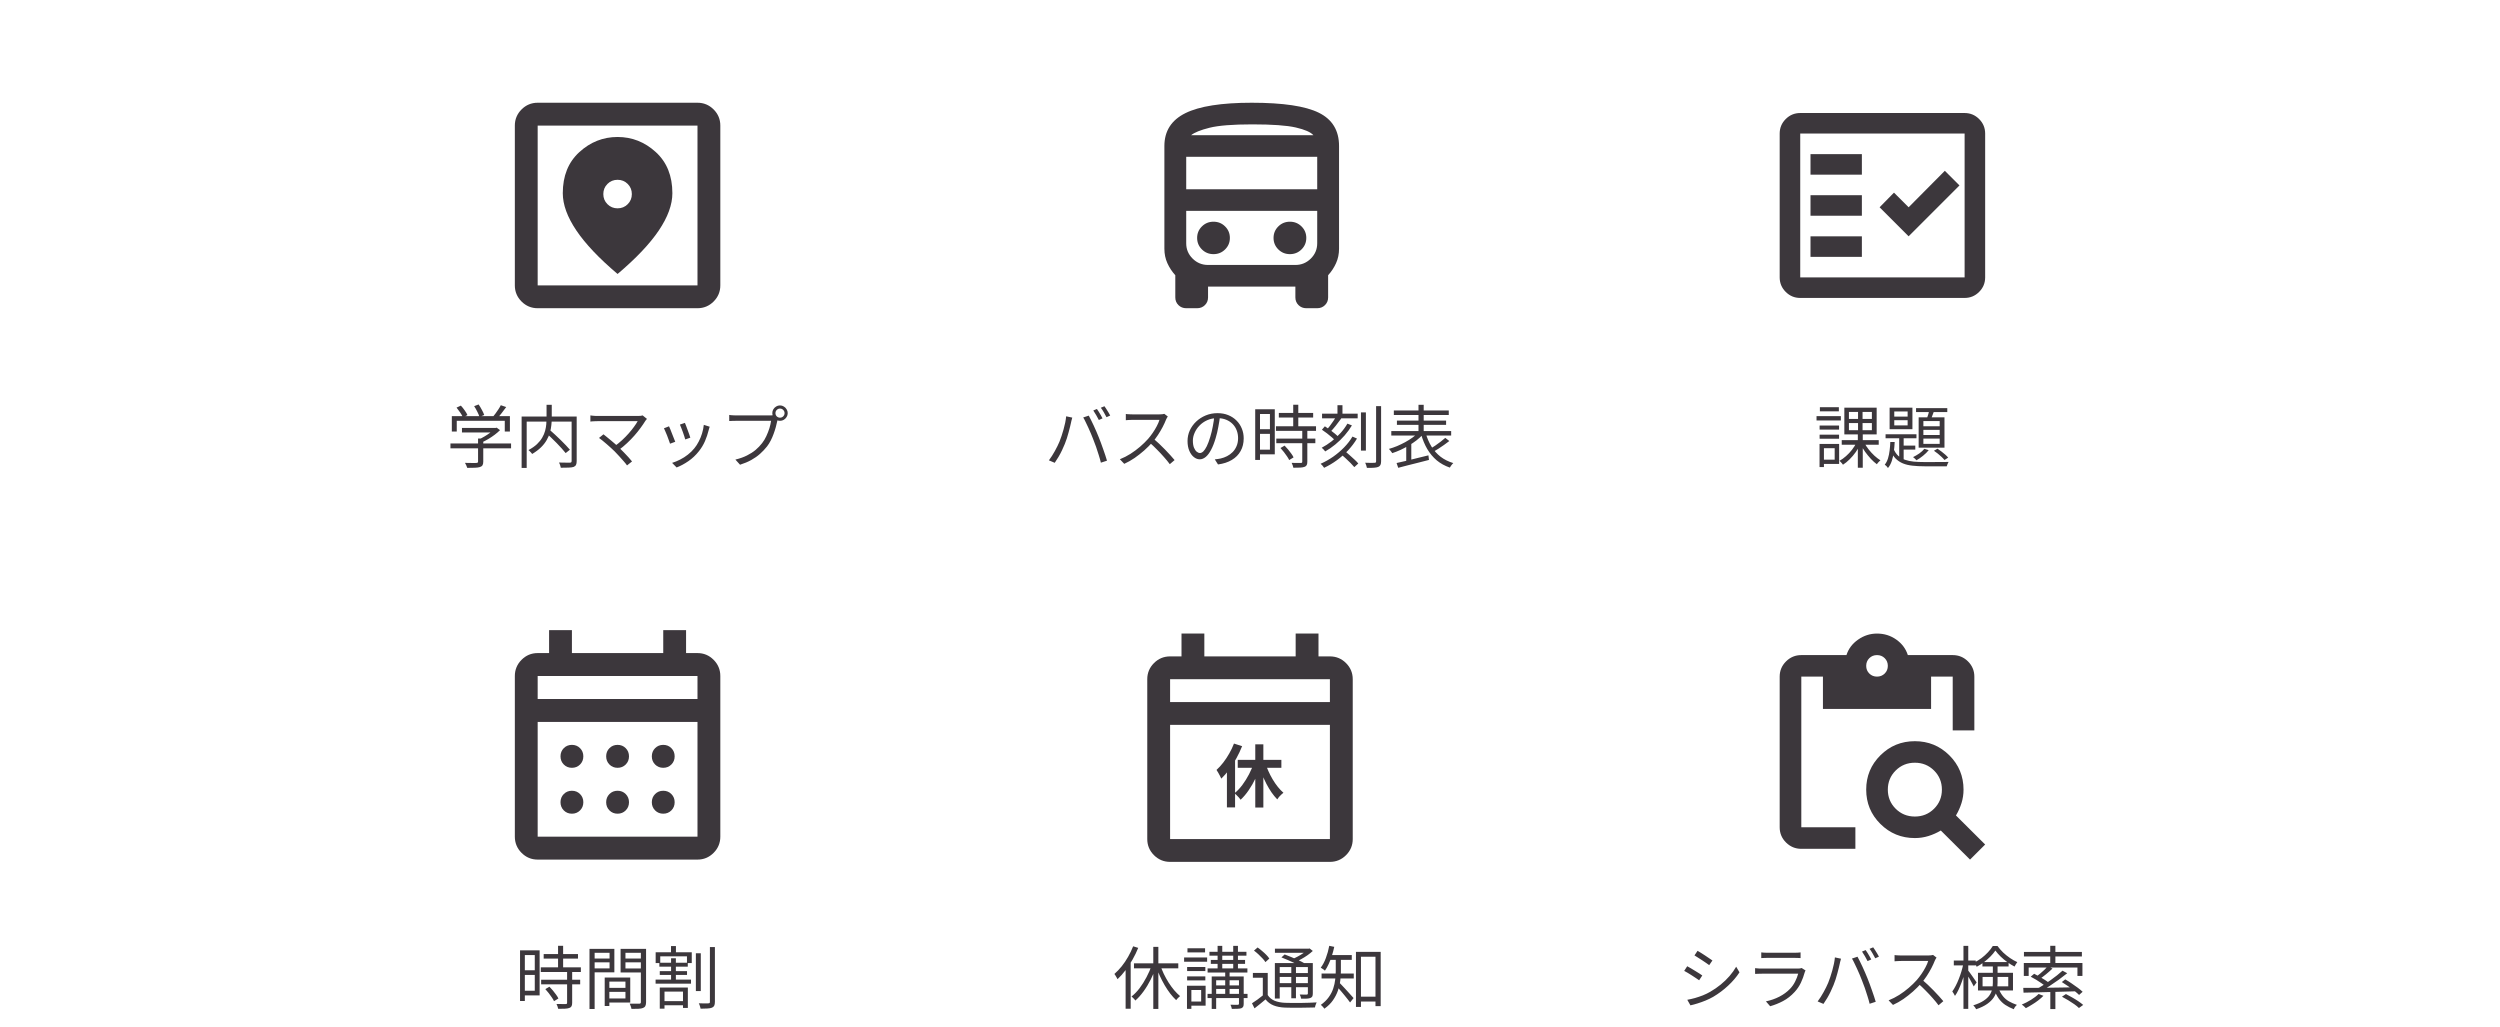<svg width="730" height="300" viewBox="0 0 730 300" fill="none" xmlns="http://www.w3.org/2000/svg">
<path d="M157 90C155.167 90 153.597 89.347 152.292 88.042C150.986 86.736 150.333 85.167 150.333 83.333V36.667C150.333 34.833 150.986 33.264 152.292 31.958C153.597 30.653 155.167 30 157 30H203.667C205.5 30 207.069 30.653 208.375 31.958C209.68 33.264 210.333 34.833 210.333 36.667V83.333C210.333 85.167 209.68 86.736 208.375 88.042C207.069 89.347 205.5 90 203.667 90H157ZM157 83.333H203.667V36.667H157V83.333ZM180.333 80C185.722 75.444 189.736 71.208 192.375 67.292C195.014 63.375 196.333 59.75 196.333 56.417C196.333 51.361 194.722 47.361 191.5 44.417C188.278 41.472 184.555 40 180.333 40C176.111 40 172.389 41.472 169.167 44.417C165.944 47.361 164.333 51.361 164.333 56.417C164.333 59.75 165.653 63.375 168.292 67.292C170.93 71.208 174.944 75.444 180.333 80ZM180.333 60.833C179.167 60.833 178.18 60.431 177.375 59.625C176.569 58.819 176.167 57.833 176.167 56.667C176.167 55.5 176.569 54.514 177.375 53.708C178.18 52.903 179.167 52.5 180.333 52.5C181.5 52.5 182.486 52.903 183.292 53.708C184.097 54.514 184.5 55.5 184.5 56.667C184.5 57.833 184.097 58.819 183.292 59.625C182.486 60.431 181.5 60.833 180.333 60.833Z" fill="#3C373C"/>
<path d="M134.893 124.96H144.813V126.28H134.893V124.96ZM131.533 129.5H149.233V130.92H131.533V129.5ZM139.593 128.06H141.113V134.8C141.113 135.253 141.04 135.6 140.893 135.84C140.76 136.08 140.507 136.26 140.133 136.38C139.773 136.487 139.293 136.553 138.693 136.58C138.107 136.607 137.353 136.62 136.433 136.62C136.38 136.407 136.287 136.16 136.153 135.88C136.033 135.6 135.907 135.36 135.773 135.16C136.293 135.173 136.78 135.18 137.233 135.18C137.687 135.193 138.073 135.2 138.393 135.2C138.727 135.2 138.96 135.193 139.093 135.18C139.293 135.167 139.427 135.127 139.493 135.06C139.56 135.007 139.593 134.913 139.593 134.78V128.06ZM144.353 124.96H144.713L145.033 124.88L146.013 125.6C145.56 126.053 145.033 126.507 144.433 126.96C143.847 127.4 143.227 127.813 142.573 128.2C141.92 128.587 141.28 128.92 140.653 129.2C140.547 129.053 140.407 128.9 140.233 128.74C140.073 128.567 139.933 128.427 139.813 128.32C140.373 128.067 140.94 127.767 141.513 127.42C142.1 127.073 142.64 126.713 143.133 126.34C143.627 125.953 144.033 125.587 144.353 125.24V124.96ZM131.933 121.52H148.893V126H147.393V122.88H133.373V126H131.933V121.52ZM146.233 118.32L147.813 118.86C147.387 119.473 146.92 120.093 146.413 120.72C145.92 121.347 145.467 121.88 145.053 122.32L143.853 121.8C144.12 121.493 144.4 121.14 144.693 120.74C145 120.327 145.287 119.913 145.553 119.5C145.833 119.073 146.06 118.68 146.233 118.32ZM133.313 119.02L134.573 118.44C134.96 118.853 135.333 119.32 135.693 119.84C136.067 120.347 136.333 120.8 136.493 121.2L135.173 121.86C135.013 121.473 134.753 121.013 134.393 120.48C134.033 119.947 133.673 119.46 133.313 119.02ZM138.453 118.6L139.753 118.1C140.087 118.58 140.407 119.113 140.713 119.7C141.033 120.273 141.26 120.767 141.393 121.18L139.993 121.74C139.887 121.313 139.68 120.807 139.373 120.22C139.08 119.62 138.773 119.08 138.453 118.6ZM159.373 126.32L160.493 125.5C161 125.94 161.533 126.42 162.093 126.94C162.653 127.447 163.2 127.967 163.733 128.5C164.267 129.02 164.767 129.527 165.233 130.02C165.7 130.5 166.093 130.933 166.413 131.32L165.173 132.3C164.867 131.9 164.487 131.453 164.033 130.96C163.593 130.467 163.107 129.947 162.573 129.4C162.053 128.853 161.513 128.32 160.953 127.8C160.407 127.267 159.88 126.773 159.373 126.32ZM159.593 118.2H161.113V122.12C161.113 122.76 161.073 123.433 160.993 124.14C160.927 124.847 160.787 125.567 160.573 126.3C160.373 127.033 160.06 127.767 159.633 128.5C159.22 129.233 158.667 129.94 157.973 130.62C157.28 131.3 156.42 131.947 155.393 132.56C155.327 132.44 155.227 132.313 155.093 132.18C154.973 132.047 154.84 131.907 154.693 131.76C154.56 131.613 154.433 131.5 154.313 131.42C155.313 130.887 156.14 130.313 156.793 129.7C157.447 129.073 157.96 128.433 158.333 127.78C158.72 127.113 159 126.453 159.173 125.8C159.347 125.147 159.46 124.507 159.513 123.88C159.567 123.253 159.593 122.66 159.593 122.1V118.2ZM152.313 121.62H167.593V123.1H153.793V136.64H152.313V121.62ZM166.913 121.62H168.393V134.62C168.393 135.113 168.327 135.487 168.193 135.74C168.06 136.007 167.827 136.207 167.493 136.34C167.133 136.46 166.64 136.527 166.013 136.54C165.4 136.567 164.647 136.58 163.753 136.58C163.727 136.433 163.687 136.267 163.633 136.08C163.58 135.907 163.52 135.727 163.453 135.54C163.387 135.353 163.313 135.193 163.233 135.06C163.713 135.073 164.167 135.08 164.593 135.08C165.033 135.093 165.413 135.1 165.733 135.1C166.067 135.1 166.293 135.1 166.413 135.1C166.613 135.087 166.747 135.047 166.813 134.98C166.88 134.9 166.913 134.773 166.913 134.6V121.62ZM188.913 122.32C188.82 122.427 188.727 122.533 188.633 122.64C188.54 122.733 188.467 122.833 188.413 122.94C188.04 123.553 187.587 124.22 187.053 124.94C186.533 125.66 185.94 126.4 185.273 127.16C184.607 127.92 183.88 128.667 183.093 129.4C182.32 130.133 181.487 130.82 180.593 131.46L179.353 130.36C180.167 129.8 180.927 129.193 181.633 128.54C182.34 127.887 182.987 127.227 183.573 126.56C184.173 125.88 184.693 125.233 185.133 124.62C185.587 124.007 185.94 123.46 186.193 122.98C185.94 122.98 185.56 122.98 185.053 122.98C184.547 122.98 183.96 122.98 183.293 122.98C182.627 122.98 181.92 122.98 181.173 122.98C180.44 122.98 179.707 122.98 178.973 122.98C178.253 122.98 177.58 122.98 176.953 122.98C176.327 122.98 175.787 122.98 175.333 122.98C174.893 122.98 174.593 122.98 174.433 122.98C174.18 122.98 173.92 122.987 173.653 123C173.387 123.013 173.14 123.027 172.913 123.04C172.7 123.053 172.527 123.073 172.393 123.1V121.3C172.58 121.327 172.787 121.353 173.013 121.38C173.24 121.407 173.473 121.427 173.713 121.44C173.967 121.453 174.207 121.46 174.433 121.46C174.58 121.46 174.867 121.46 175.293 121.46C175.733 121.46 176.267 121.46 176.893 121.46C177.52 121.46 178.193 121.46 178.913 121.46C179.647 121.46 180.387 121.46 181.133 121.46C181.893 121.46 182.613 121.46 183.293 121.46C183.987 121.46 184.6 121.46 185.133 121.46C185.667 121.46 186.073 121.46 186.353 121.46C186.927 121.46 187.36 121.407 187.653 121.3L188.913 122.32ZM179.493 131.82C179.187 131.513 178.827 131.173 178.413 130.8C178.013 130.427 177.593 130.053 177.153 129.68C176.713 129.293 176.3 128.947 175.913 128.64C175.527 128.32 175.193 128.067 174.913 127.88L176.213 126.82C176.44 126.993 176.74 127.233 177.113 127.54C177.487 127.833 177.893 128.167 178.333 128.54C178.787 128.913 179.233 129.293 179.673 129.68C180.113 130.067 180.513 130.44 180.873 130.8C181.3 131.2 181.74 131.64 182.193 132.12C182.66 132.6 183.1 133.067 183.513 133.52C183.927 133.973 184.273 134.38 184.553 134.74L183.093 135.9C182.853 135.553 182.527 135.147 182.113 134.68C181.713 134.2 181.28 133.713 180.813 133.22C180.347 132.713 179.907 132.247 179.493 131.82ZM199.993 123.48C200.087 123.68 200.207 123.98 200.353 124.38C200.5 124.767 200.653 125.18 200.813 125.62C200.987 126.06 201.14 126.48 201.273 126.88C201.407 127.267 201.507 127.573 201.573 127.8L200.093 128.32C200.04 128.093 199.947 127.787 199.813 127.4C199.693 127.013 199.553 126.6 199.393 126.16C199.233 125.707 199.073 125.287 198.913 124.9C198.753 124.513 198.627 124.207 198.533 123.98L199.993 123.48ZM207.233 124.6C207.167 124.8 207.107 124.987 207.053 125.16C207.013 125.32 206.973 125.467 206.933 125.6C206.667 126.693 206.307 127.767 205.853 128.82C205.4 129.86 204.813 130.833 204.093 131.74C203.173 132.913 202.133 133.893 200.973 134.68C199.827 135.467 198.693 136.073 197.573 136.5L196.253 135.16C197.027 134.92 197.807 134.6 198.593 134.2C199.393 133.8 200.147 133.32 200.853 132.76C201.573 132.2 202.207 131.58 202.753 130.9C203.233 130.313 203.66 129.653 204.033 128.92C204.42 128.187 204.74 127.407 204.993 126.58C205.247 125.753 205.42 124.913 205.513 124.06L207.233 124.6ZM195.353 124.48C195.46 124.707 195.593 125.013 195.753 125.4C195.913 125.787 196.08 126.213 196.253 126.68C196.44 127.133 196.613 127.573 196.773 128C196.947 128.413 197.08 128.747 197.173 129L195.653 129.56C195.573 129.307 195.453 128.967 195.293 128.54C195.147 128.1 194.98 127.647 194.793 127.18C194.607 126.713 194.427 126.287 194.253 125.9C194.093 125.513 193.967 125.233 193.873 125.06L195.353 124.48ZM226.433 120.64C226.433 121 226.56 121.313 226.813 121.58C227.08 121.833 227.393 121.96 227.753 121.96C228.127 121.96 228.44 121.833 228.693 121.58C228.96 121.313 229.093 121 229.093 120.64C229.093 120.267 228.96 119.953 228.693 119.7C228.44 119.433 228.127 119.3 227.753 119.3C227.393 119.3 227.08 119.433 226.813 119.7C226.56 119.953 226.433 120.267 226.433 120.64ZM225.513 120.64C225.513 120.227 225.613 119.853 225.813 119.52C226.027 119.173 226.3 118.9 226.633 118.7C226.967 118.487 227.34 118.38 227.753 118.38C228.167 118.38 228.54 118.487 228.873 118.7C229.22 118.9 229.493 119.173 229.693 119.52C229.907 119.853 230.013 120.227 230.013 120.64C230.013 121.053 229.907 121.427 229.693 121.76C229.493 122.093 229.22 122.367 228.873 122.58C228.54 122.78 228.167 122.88 227.753 122.88C227.34 122.88 226.967 122.78 226.633 122.58C226.3 122.367 226.027 122.093 225.813 121.76C225.613 121.427 225.513 121.053 225.513 120.64ZM227.253 121.98C227.187 122.113 227.127 122.267 227.073 122.44C227.033 122.6 226.993 122.78 226.953 122.98C226.847 123.5 226.707 124.08 226.533 124.72C226.36 125.36 226.147 126.02 225.893 126.7C225.653 127.367 225.373 128.013 225.053 128.64C224.733 129.267 224.373 129.84 223.973 130.36C223.36 131.133 222.68 131.853 221.933 132.52C221.187 133.187 220.333 133.787 219.373 134.32C218.413 134.853 217.32 135.313 216.093 135.7L214.733 134.2C216.04 133.88 217.167 133.48 218.113 133C219.073 132.52 219.913 131.98 220.633 131.38C221.353 130.767 221.987 130.107 222.533 129.4C223.013 128.787 223.427 128.1 223.773 127.34C224.133 126.567 224.433 125.793 224.673 125.02C224.913 124.233 225.073 123.52 225.153 122.88C224.967 122.88 224.613 122.88 224.093 122.88C223.573 122.88 222.96 122.88 222.253 122.88C221.547 122.88 220.807 122.88 220.033 122.88C219.273 122.88 218.54 122.88 217.833 122.88C217.127 122.88 216.513 122.88 215.993 122.88C215.473 122.88 215.12 122.88 214.933 122.88C214.533 122.88 214.167 122.887 213.833 122.9C213.5 122.913 213.2 122.927 212.933 122.94V121.16C213.12 121.187 213.327 121.213 213.553 121.24C213.78 121.253 214.013 121.267 214.253 121.28C214.493 121.293 214.72 121.3 214.933 121.3C215.093 121.3 215.38 121.3 215.793 121.3C216.207 121.3 216.693 121.3 217.253 121.3C217.827 121.3 218.433 121.3 219.073 121.3C219.727 121.3 220.367 121.3 220.993 121.3C221.633 121.3 222.227 121.3 222.773 121.3C223.333 121.3 223.807 121.3 224.193 121.3C224.58 121.3 224.84 121.3 224.973 121.3C225.12 121.3 225.287 121.293 225.473 121.28C225.66 121.267 225.847 121.24 226.033 121.2L227.253 121.98Z" fill="#3C373C"/>
<path d="M346.375 90C345.472 90 344.715 89.697 344.104 89.092C343.493 88.487 343.188 87.737 343.188 86.842V80.368C342.231 79.316 341.461 78.145 340.877 76.855C340.292 75.566 340 74.158 340 72.632V42.632C340 38.263 342.045 35.066 346.136 33.039C350.227 31.013 356.681 30 365.5 30C374.638 30 381.172 30.974 385.103 32.921C389.034 34.868 391 38.105 391 42.632V72.632C391 74.158 390.708 75.566 390.123 76.855C389.539 78.145 388.769 79.316 387.813 80.368V86.842C387.813 87.737 387.507 88.487 386.896 89.092C386.285 89.697 385.528 90 384.625 90H381.438C380.534 90 379.777 89.697 379.166 89.092C378.556 88.487 378.25 87.737 378.25 86.842V83.684H352.75V86.842C352.75 87.737 352.445 88.487 351.834 89.092C351.223 89.697 350.466 90 349.563 90H346.375ZM365.659 39.474H383.509H347.809H365.659ZM378.25 61.579H346.375H384.625H378.25ZM346.375 55.263H384.625V45.789H346.375V55.263ZM354.344 74.21C355.672 74.21 356.801 73.75 357.73 72.829C358.66 71.908 359.125 70.789 359.125 69.474C359.125 68.158 358.66 67.039 357.73 66.118C356.801 65.197 355.672 64.737 354.344 64.737C353.016 64.737 351.887 65.197 350.957 66.118C350.027 67.039 349.563 68.158 349.563 69.474C349.563 70.789 350.027 71.908 350.957 72.829C351.887 73.75 353.016 74.21 354.344 74.21ZM376.656 74.21C377.984 74.21 379.113 73.75 380.043 72.829C380.973 71.908 381.438 70.789 381.438 69.474C381.438 68.158 380.973 67.039 380.043 66.118C379.113 65.197 377.984 64.737 376.656 64.737C375.328 64.737 374.199 65.197 373.27 66.118C372.34 67.039 371.875 68.158 371.875 69.474C371.875 70.789 372.34 71.908 373.27 72.829C374.199 73.75 375.328 74.21 376.656 74.21ZM347.809 39.474H383.509C382.713 38.579 380.999 37.829 378.37 37.224C375.74 36.618 371.503 36.316 365.659 36.316C359.975 36.316 355.818 36.645 353.188 37.303C350.559 37.961 348.766 38.684 347.809 39.474ZM352.75 77.368H378.25C380.003 77.368 381.504 76.75 382.752 75.513C384.001 74.276 384.625 72.789 384.625 71.053V61.579H346.375V71.053C346.375 72.789 346.999 74.276 348.248 75.513C349.496 76.75 350.997 77.368 352.75 77.368Z" fill="#3C373C"/>
<path d="M320.3 119.42C320.473 119.647 320.66 119.927 320.86 120.26C321.06 120.58 321.253 120.907 321.44 121.24C321.64 121.573 321.807 121.88 321.94 122.16L320.86 122.64C320.66 122.227 320.407 121.76 320.1 121.24C319.793 120.707 319.507 120.247 319.24 119.86L320.3 119.42ZM322.5 118.62C322.687 118.86 322.88 119.147 323.08 119.48C323.293 119.813 323.5 120.147 323.7 120.48C323.9 120.8 324.06 121.087 324.18 121.34L323.1 121.82C322.887 121.38 322.627 120.907 322.32 120.4C322.027 119.88 321.733 119.433 321.44 119.06L322.5 118.62ZM309.36 128.98C309.573 128.46 309.78 127.893 309.98 127.28C310.193 126.667 310.387 126.033 310.56 125.38C310.747 124.713 310.907 124.06 311.04 123.42C311.173 122.767 311.267 122.147 311.32 121.56L313.1 121.94C313.073 122.087 313.033 122.247 312.98 122.42C312.927 122.58 312.88 122.747 312.84 122.92C312.8 123.093 312.767 123.253 312.74 123.4C312.673 123.707 312.58 124.107 312.46 124.6C312.34 125.093 312.2 125.633 312.04 126.22C311.88 126.807 311.707 127.4 311.52 128C311.333 128.587 311.133 129.133 310.92 129.64C310.68 130.253 310.4 130.887 310.08 131.54C309.773 132.18 309.44 132.807 309.08 133.42C308.72 134.033 308.353 134.607 307.98 135.14L306.28 134.42C306.907 133.58 307.487 132.673 308.02 131.7C308.567 130.713 309.013 129.807 309.36 128.98ZM319.2 128.22C319 127.7 318.78 127.153 318.54 126.58C318.3 126.007 318.047 125.433 317.78 124.86C317.513 124.273 317.253 123.727 317 123.22C316.76 122.7 316.527 122.26 316.3 121.9L317.92 121.36C318.12 121.707 318.34 122.133 318.58 122.64C318.833 123.147 319.093 123.687 319.36 124.26C319.627 124.833 319.887 125.413 320.14 126C320.393 126.587 320.627 127.147 320.84 127.68C321.04 128.173 321.253 128.727 321.48 129.34C321.707 129.94 321.927 130.553 322.14 131.18C322.367 131.793 322.573 132.393 322.76 132.98C322.947 133.553 323.107 134.067 323.24 134.52L321.46 135.1C321.3 134.42 321.093 133.687 320.84 132.9C320.6 132.1 320.34 131.3 320.06 130.5C319.78 129.687 319.493 128.927 319.2 128.22ZM341 121.62C340.933 121.7 340.847 121.833 340.74 122.02C340.647 122.193 340.567 122.353 340.5 122.5C340.247 123.153 339.913 123.88 339.5 124.68C339.087 125.467 338.627 126.247 338.12 127.02C337.613 127.793 337.08 128.493 336.52 129.12C335.787 129.947 334.98 130.753 334.1 131.54C333.22 132.313 332.293 133.04 331.32 133.72C330.347 134.387 329.333 134.96 328.28 135.44L327 134.1C328.08 133.673 329.113 133.147 330.1 132.52C331.1 131.88 332.033 131.187 332.9 130.44C333.78 129.68 334.56 128.92 335.24 128.16C335.693 127.64 336.14 127.06 336.58 126.42C337.033 125.767 337.433 125.107 337.78 124.44C338.14 123.76 338.4 123.147 338.56 122.6C338.453 122.6 338.2 122.6 337.8 122.6C337.4 122.6 336.927 122.6 336.38 122.6C335.833 122.6 335.26 122.6 334.66 122.6C334.06 122.6 333.487 122.6 332.94 122.6C332.393 122.6 331.92 122.6 331.52 122.6C331.133 122.6 330.88 122.6 330.76 122.6C330.533 122.6 330.273 122.607 329.98 122.62C329.7 122.633 329.44 122.647 329.2 122.66C328.973 122.673 328.82 122.687 328.74 122.7V120.88C328.833 120.893 329 120.913 329.24 120.94C329.493 120.953 329.76 120.967 330.04 120.98C330.32 120.993 330.56 121 330.76 121C330.907 121 331.173 121 331.56 121C331.947 121 332.407 121 332.94 121C333.487 121 334.053 121 334.64 121C335.227 121 335.787 121 336.32 121C336.867 121 337.333 121 337.72 121C338.107 121 338.36 121 338.48 121C338.813 121 339.107 120.987 339.36 120.96C339.627 120.933 339.833 120.893 339.98 120.84L341 121.62ZM336.78 128.06C337.327 128.513 337.887 129.013 338.46 129.56C339.047 130.107 339.62 130.673 340.18 131.26C340.74 131.833 341.26 132.387 341.74 132.92C342.22 133.44 342.633 133.913 342.98 134.34L341.58 135.54C341.113 134.9 340.553 134.213 339.9 133.48C339.247 132.733 338.553 131.993 337.82 131.26C337.1 130.513 336.373 129.827 335.64 129.2L336.78 128.06ZM356.28 121.34C356.147 122.38 355.973 123.467 355.76 124.6C355.56 125.733 355.3 126.833 354.98 127.9C354.58 129.273 354.133 130.42 353.64 131.34C353.16 132.26 352.64 132.953 352.08 133.42C351.52 133.887 350.933 134.12 350.32 134.12C349.733 134.12 349.167 133.907 348.62 133.48C348.073 133.053 347.627 132.44 347.28 131.64C346.933 130.827 346.76 129.873 346.76 128.78C346.76 127.687 346.98 126.653 347.42 125.68C347.873 124.707 348.493 123.847 349.28 123.1C350.08 122.34 351.013 121.74 352.08 121.3C353.147 120.86 354.287 120.64 355.5 120.64C356.673 120.64 357.727 120.833 358.66 121.22C359.607 121.607 360.413 122.14 361.08 122.82C361.747 123.487 362.26 124.267 362.62 125.16C362.98 126.04 363.16 126.987 363.16 128C363.16 129.4 362.86 130.633 362.26 131.7C361.673 132.767 360.82 133.633 359.7 134.3C358.593 134.967 357.247 135.407 355.66 135.62L354.72 134.14C355.04 134.1 355.347 134.06 355.64 134.02C355.933 133.98 356.2 133.933 356.44 133.88C357.08 133.733 357.7 133.507 358.3 133.2C358.913 132.88 359.46 132.48 359.94 132C360.42 131.507 360.8 130.927 361.08 130.26C361.373 129.58 361.52 128.807 361.52 127.94C361.52 127.127 361.387 126.373 361.12 125.68C360.853 124.973 360.46 124.353 359.94 123.82C359.42 123.287 358.787 122.867 358.04 122.56C357.293 122.253 356.44 122.1 355.48 122.1C354.387 122.1 353.393 122.3 352.5 122.7C351.62 123.1 350.867 123.627 350.24 124.28C349.627 124.92 349.153 125.627 348.82 126.4C348.487 127.16 348.32 127.907 348.32 128.64C348.32 129.48 348.427 130.173 348.64 130.72C348.867 131.253 349.133 131.647 349.44 131.9C349.76 132.153 350.073 132.28 350.38 132.28C350.7 132.28 351.027 132.127 351.36 131.82C351.693 131.5 352.033 130.993 352.38 130.3C352.727 129.593 353.067 128.68 353.4 127.56C353.693 126.6 353.94 125.58 354.14 124.5C354.353 123.42 354.507 122.36 354.6 121.32L356.28 121.34ZM373.42 120.58H383.44V121.92H373.42V120.58ZM372.58 124.46H384.28V125.82H372.58V124.46ZM372.68 128.08H384.08V129.42H372.68V128.08ZM377.62 118.18H379.1V125.3H377.62V118.18ZM380.26 125.6H381.74V134.82C381.74 135.247 381.68 135.573 381.56 135.8C381.44 136.04 381.227 136.213 380.92 136.32C380.6 136.44 380.18 136.513 379.66 136.54C379.14 136.567 378.473 136.58 377.66 136.58C377.633 136.38 377.567 136.14 377.46 135.86C377.367 135.593 377.267 135.36 377.16 135.16C377.773 135.173 378.333 135.18 378.84 135.18C379.347 135.193 379.68 135.193 379.84 135.18C380 135.18 380.107 135.153 380.16 135.1C380.227 135.047 380.26 134.947 380.26 134.8V125.6ZM373.9 130.82L375.1 130.12C375.433 130.453 375.773 130.827 376.12 131.24C376.467 131.653 376.78 132.06 377.06 132.46C377.353 132.86 377.573 133.227 377.72 133.56L376.44 134.34C376.293 134.007 376.08 133.64 375.8 133.24C375.533 132.827 375.233 132.413 374.9 132C374.567 131.573 374.233 131.18 373.9 130.82ZM367.24 119.5H372.24V132.66H367.24V131.3H370.82V120.88H367.24V119.5ZM367.3 125.32H371.48V126.68H367.3V125.32ZM366.52 119.5H367.92V134.3H366.52V119.5ZM397.4 120.42H398.84V131.58H397.4V120.42ZM401.82 118.6H403.28V134.68C403.28 135.16 403.213 135.527 403.08 135.78C402.947 136.033 402.733 136.22 402.44 136.34C402.147 136.46 401.733 136.54 401.2 136.58C400.667 136.62 399.98 136.633 399.14 136.62C399.1 136.42 399.033 136.173 398.94 135.88C398.847 135.6 398.747 135.347 398.64 135.12C399.253 135.147 399.813 135.16 400.32 135.16C400.827 135.16 401.167 135.153 401.34 135.14C401.527 135.14 401.653 135.107 401.72 135.04C401.787 134.973 401.82 134.853 401.82 134.68V118.6ZM386.04 120.8H396.44V122.16H386.04V120.8ZM390.54 118.32H392V121.62H390.54V118.32ZM386 125.48L386.86 124.48C387.327 124.773 387.813 125.107 388.32 125.48C388.84 125.853 389.32 126.227 389.76 126.6C390.213 126.973 390.58 127.313 390.86 127.62L389.94 128.74C389.687 128.42 389.333 128.067 388.88 127.68C388.44 127.293 387.967 126.907 387.46 126.52C386.953 126.133 386.467 125.787 386 125.48ZM391.46 132.52L392.56 131.58C393.027 131.953 393.513 132.373 394.02 132.84C394.54 133.293 395.033 133.74 395.5 134.18C395.967 134.607 396.34 134.993 396.62 135.34L395.46 136.4C395.18 136.053 394.813 135.653 394.36 135.2C393.92 134.747 393.44 134.287 392.92 133.82C392.413 133.34 391.927 132.907 391.46 132.52ZM390.22 121.56L391.64 122.2C391.147 122.893 390.607 123.607 390.02 124.34C389.433 125.073 388.88 125.7 388.36 126.22L387.24 125.64C387.587 125.28 387.94 124.867 388.3 124.4C388.66 123.92 389.007 123.433 389.34 122.94C389.687 122.433 389.98 121.973 390.22 121.56ZM393.44 123.7L394.76 124.22C394.16 125.233 393.447 126.213 392.62 127.16C391.793 128.107 390.893 128.98 389.92 129.78C388.96 130.567 387.973 131.247 386.96 131.82C386.853 131.647 386.7 131.46 386.5 131.26C386.313 131.06 386.127 130.887 385.94 130.74C386.927 130.22 387.893 129.593 388.84 128.86C389.787 128.113 390.66 127.3 391.46 126.42C392.26 125.527 392.92 124.62 393.44 123.7ZM394.92 127.48L396.24 128.06C395.533 129.247 394.68 130.38 393.68 131.46C392.68 132.527 391.58 133.5 390.38 134.38C389.193 135.247 387.947 135.987 386.64 136.6C386.533 136.427 386.38 136.22 386.18 135.98C385.993 135.753 385.807 135.567 385.62 135.42C386.887 134.86 388.107 134.173 389.28 133.36C390.453 132.533 391.527 131.62 392.5 130.62C393.473 129.62 394.28 128.573 394.92 127.48ZM407 119.86H423.04V121.18H407V119.86ZM407.9 122.82H422.26V124.06H407.9V122.82ZM406.26 125.88H423.74V127.18H406.26V125.88ZM414.2 118.2H415.72V126.9H414.2V118.2ZM414.14 126.32L415.42 126.94C414.9 127.5 414.293 128.053 413.6 128.6C412.907 129.133 412.16 129.633 411.36 130.1C410.573 130.567 409.767 130.993 408.94 131.38C408.113 131.753 407.313 132.067 406.54 132.32C406.473 132.2 406.38 132.067 406.26 131.92C406.14 131.76 406.02 131.607 405.9 131.46C405.78 131.313 405.667 131.187 405.56 131.08C406.333 130.867 407.127 130.593 407.94 130.26C408.753 129.913 409.54 129.533 410.3 129.12C411.073 128.693 411.787 128.247 412.44 127.78C413.107 127.3 413.673 126.813 414.14 126.32ZM416.32 126.52C416.72 127.933 417.273 129.22 417.98 130.38C418.7 131.54 419.587 132.533 420.64 133.36C421.707 134.173 422.947 134.793 424.36 135.22C424.253 135.313 424.133 135.44 424 135.6C423.88 135.76 423.76 135.92 423.64 136.08C423.533 136.24 423.44 136.393 423.36 136.54C421.893 136.033 420.613 135.327 419.52 134.42C418.44 133.5 417.52 132.4 416.76 131.12C416.013 129.84 415.413 128.4 414.96 126.8L416.32 126.52ZM422.02 127.86L423.2 128.78C422.733 129.153 422.22 129.533 421.66 129.92C421.113 130.307 420.56 130.68 420 131.04C419.453 131.387 418.94 131.693 418.46 131.96L417.52 131.12C418 130.84 418.513 130.513 419.06 130.14C419.607 129.767 420.14 129.38 420.66 128.98C421.18 128.58 421.633 128.207 422.02 127.86ZM407.8 135.2C408.56 135.04 409.447 134.84 410.46 134.6C411.473 134.347 412.547 134.08 413.68 133.8C414.827 133.52 415.967 133.24 417.1 132.96L417.26 134.3C416.207 134.58 415.14 134.853 414.06 135.12C412.98 135.4 411.947 135.66 410.96 135.9C409.973 136.153 409.08 136.387 408.28 136.6L407.8 135.2ZM410.62 130.04L411.7 128.96L412.1 129.08V135.12H410.62V130.04Z" fill="#3C373C"/>
<path d="M525.667 87C524.017 87 522.604 86.412 521.429 85.237C520.254 84.062 519.667 82.65 519.667 81V39C519.667 37.35 520.254 35.938 521.429 34.763C522.604 33.587 524.017 33 525.667 33H573.667C575.317 33 576.729 33.587 577.904 34.763C579.079 35.938 579.667 37.35 579.667 39V81C579.667 82.65 579.079 84.062 577.904 85.237C576.729 86.412 575.317 87 573.667 87H525.667ZM525.667 81H573.667V39H525.667V81ZM528.667 75H543.667V69H528.667V75ZM557.317 69L572.167 54.15L567.892 49.875L557.317 60.525L553.042 56.25L548.842 60.525L557.317 69ZM528.667 63H543.667V57H528.667V63ZM528.667 51H543.667V45H528.667V51Z" fill="#3C373C"/>
<path d="M537.787 128.52H548.587V129.86H537.787V128.52ZM544.367 129.28C544.713 129.933 545.147 130.593 545.667 131.26C546.187 131.913 546.74 132.513 547.327 133.06C547.927 133.607 548.513 134.06 549.087 134.42C548.98 134.5 548.853 134.613 548.707 134.76C548.573 134.893 548.447 135.027 548.327 135.16C548.22 135.307 548.127 135.44 548.047 135.56C547.473 135.147 546.887 134.62 546.287 133.98C545.7 133.34 545.14 132.653 544.607 131.92C544.087 131.173 543.64 130.44 543.267 129.72L544.367 129.28ZM539.887 123.54V125.62H546.587V123.54H539.887ZM539.887 120.28V122.32H546.587V120.28H539.887ZM538.547 119.04H547.987V126.84H538.547V119.04ZM542.107 129.2L543.247 129.6C542.887 130.413 542.433 131.213 541.887 132C541.34 132.773 540.74 133.48 540.087 134.12C539.447 134.76 538.8 135.287 538.147 135.7C538.067 135.58 537.967 135.447 537.847 135.3C537.727 135.167 537.607 135.033 537.487 134.9C537.367 134.767 537.247 134.653 537.127 134.56C537.78 134.2 538.42 133.74 539.047 133.18C539.687 132.62 540.273 131.993 540.807 131.3C541.34 130.607 541.773 129.907 542.107 129.2ZM542.547 119.66H543.867V126.26H543.927V136.58H542.487V126.26H542.547V119.66ZM531.327 124.26H537.007V125.44H531.327V124.26ZM531.407 118.9H536.947V120.1H531.407V118.9ZM531.327 126.92H537.007V128.12H531.327V126.92ZM530.427 121.52H537.527V122.78H530.427V121.52ZM532.007 129.62H537.027V135.46H532.007V134.22H535.727V130.88H532.007V129.62ZM531.307 129.62H532.587V136.38H531.307V129.62ZM553.127 122.7V124.22H557.027V122.7H553.127ZM553.127 120.14V121.64H557.027V120.14H553.127ZM551.767 119.04H558.427V125.32H551.767V119.04ZM550.587 126.8H559.607V127.98H550.587V126.8ZM559.487 119.18H568.607V120.32H559.487V119.18ZM554.567 127.16H555.867V134.78L554.567 134V127.16ZM555.247 130.12H559.267V131.28H555.247V130.12ZM563.447 119.46L564.847 119.74C564.66 120.247 564.467 120.767 564.267 121.3C564.08 121.833 563.893 122.287 563.707 122.66L562.587 122.4C562.747 121.973 562.907 121.487 563.067 120.94C563.227 120.393 563.353 119.9 563.447 119.46ZM561.627 125.52V127.02H566.387V125.52H561.627ZM561.627 128.08V129.6H566.387V128.08H561.627ZM561.627 122.96V124.46H566.387V122.96H561.627ZM560.247 121.86H567.787V130.72H560.247V121.86ZM561.907 131.06L563.187 131.44C562.747 132 562.193 132.547 561.527 133.08C560.873 133.613 560.233 134.053 559.607 134.4C559.54 134.32 559.447 134.22 559.327 134.1C559.207 133.98 559.08 133.86 558.947 133.74C558.827 133.62 558.713 133.533 558.607 133.48C559.233 133.173 559.847 132.813 560.447 132.4C561.047 131.973 561.533 131.527 561.907 131.06ZM551.967 129.06H553.247C553.207 130.033 553.12 130.993 552.987 131.94C552.867 132.873 552.673 133.753 552.407 134.58C552.14 135.393 551.767 136.087 551.287 136.66C551.193 136.5 551.053 136.32 550.867 136.12C550.68 135.933 550.507 135.787 550.347 135.68C550.747 135.2 551.06 134.6 551.287 133.88C551.513 133.147 551.673 132.367 551.767 131.54C551.873 130.713 551.94 129.887 551.967 129.06ZM552.907 131.04C553.267 131.893 553.727 132.58 554.287 133.1C554.847 133.607 555.507 133.993 556.267 134.26C557.04 134.527 557.9 134.707 558.847 134.8C559.793 134.88 560.827 134.92 561.947 134.92C562.133 134.92 562.453 134.92 562.907 134.92C563.36 134.92 563.88 134.92 564.467 134.92C565.067 134.907 565.667 134.9 566.267 134.9C566.88 134.9 567.427 134.9 567.907 134.9C568.387 134.887 568.747 134.88 568.987 134.88C568.893 135.027 568.793 135.227 568.687 135.48C568.58 135.733 568.5 135.96 568.447 136.16H567.087H561.947C560.68 136.16 559.52 136.1 558.467 135.98C557.427 135.873 556.493 135.653 555.667 135.32C554.853 134.987 554.133 134.507 553.507 133.88C552.893 133.24 552.387 132.407 551.987 131.38L552.907 131.04ZM564.707 131.62L565.747 131.02C566.133 131.26 566.52 131.533 566.907 131.84C567.307 132.147 567.68 132.453 568.027 132.76C568.373 133.067 568.653 133.353 568.867 133.62L567.787 134.32C567.573 134.04 567.293 133.74 566.947 133.42C566.6 133.1 566.233 132.78 565.847 132.46C565.46 132.14 565.08 131.86 564.707 131.62Z" fill="#3C373C"/>
<path d="M157 251C155.167 251 153.597 250.344 152.292 249.032C150.986 247.72 150.333 246.142 150.333 244.3V197.4C150.333 195.557 150.986 193.98 152.292 192.668C153.597 191.356 155.167 190.7 157 190.7H160.333V184H167V190.7H193.667V184H200.333V190.7H203.667C205.5 190.7 207.069 191.356 208.375 192.668C209.681 193.98 210.333 195.557 210.333 197.4V244.3C210.333 246.142 209.681 247.72 208.375 249.032C207.069 250.344 205.5 251 203.667 251H157ZM157 244.3H203.667V210.8H157V244.3ZM157 204.1H203.667V197.4H157V204.1ZM180.333 224.2C179.389 224.2 178.597 223.879 177.958 223.237C177.319 222.595 177 221.799 177 220.85C177 219.901 177.319 219.105 177.958 218.463C178.597 217.821 179.389 217.5 180.333 217.5C181.278 217.5 182.069 217.821 182.708 218.463C183.347 219.105 183.667 219.901 183.667 220.85C183.667 221.799 183.347 222.595 182.708 223.237C182.069 223.879 181.278 224.2 180.333 224.2ZM167 224.2C166.056 224.2 165.264 223.879 164.625 223.237C163.986 222.595 163.667 221.799 163.667 220.85C163.667 219.901 163.986 219.105 164.625 218.463C165.264 217.821 166.056 217.5 167 217.5C167.944 217.5 168.736 217.821 169.375 218.463C170.014 219.105 170.333 219.901 170.333 220.85C170.333 221.799 170.014 222.595 169.375 223.237C168.736 223.879 167.944 224.2 167 224.2ZM193.667 224.2C192.722 224.2 191.931 223.879 191.292 223.237C190.653 222.595 190.333 221.799 190.333 220.85C190.333 219.901 190.653 219.105 191.292 218.463C191.931 217.821 192.722 217.5 193.667 217.5C194.611 217.5 195.403 217.821 196.042 218.463C196.681 219.105 197 219.901 197 220.85C197 221.799 196.681 222.595 196.042 223.237C195.403 223.879 194.611 224.2 193.667 224.2ZM180.333 237.6C179.389 237.6 178.597 237.279 177.958 236.637C177.319 235.995 177 235.199 177 234.25C177 233.301 177.319 232.505 177.958 231.863C178.597 231.221 179.389 230.9 180.333 230.9C181.278 230.9 182.069 231.221 182.708 231.863C183.347 232.505 183.667 233.301 183.667 234.25C183.667 235.199 183.347 235.995 182.708 236.637C182.069 237.279 181.278 237.6 180.333 237.6ZM167 237.6C166.056 237.6 165.264 237.279 164.625 236.637C163.986 235.995 163.667 235.199 163.667 234.25C163.667 233.301 163.986 232.505 164.625 231.863C165.264 231.221 166.056 230.9 167 230.9C167.944 230.9 168.736 231.221 169.375 231.863C170.014 232.505 170.333 233.301 170.333 234.25C170.333 235.199 170.014 235.995 169.375 236.637C168.736 237.279 167.944 237.6 167 237.6ZM193.667 237.6C192.722 237.6 191.931 237.279 191.292 236.637C190.653 235.995 190.333 235.199 190.333 234.25C190.333 233.301 190.653 232.505 191.292 231.863C191.931 231.221 192.722 230.9 193.667 230.9C194.611 230.9 195.403 231.221 196.042 231.863C196.681 232.505 197 233.301 197 234.25C197 235.199 196.681 235.995 196.042 236.637C195.403 237.279 194.611 237.6 193.667 237.6Z" fill="#3C373C"/>
<path d="M158.753 278.58H168.773V279.92H158.753V278.58ZM157.913 282.46H169.613V283.82H157.913V282.46ZM158.013 286.08H169.413V287.42H158.013V286.08ZM162.953 276.18H164.433V283.3H162.953V276.18ZM165.593 283.6H167.073V292.82C167.073 293.247 167.013 293.573 166.893 293.8C166.773 294.04 166.56 294.213 166.253 294.32C165.933 294.44 165.513 294.513 164.993 294.54C164.473 294.567 163.807 294.58 162.993 294.58C162.967 294.38 162.9 294.14 162.793 293.86C162.7 293.593 162.6 293.36 162.493 293.16C163.107 293.173 163.667 293.18 164.173 293.18C164.68 293.193 165.013 293.193 165.173 293.18C165.333 293.18 165.44 293.153 165.493 293.1C165.56 293.047 165.593 292.947 165.593 292.8V283.6ZM159.233 288.82L160.433 288.12C160.767 288.453 161.107 288.827 161.453 289.24C161.8 289.653 162.113 290.06 162.393 290.46C162.687 290.86 162.907 291.227 163.053 291.56L161.773 292.34C161.627 292.007 161.413 291.64 161.133 291.24C160.867 290.827 160.567 290.413 160.233 290C159.9 289.573 159.567 289.18 159.233 288.82ZM152.573 277.5H157.573V290.66H152.573V289.3H156.153V278.88H152.573V277.5ZM152.633 283.32H156.813V284.68H152.633V283.32ZM151.853 277.5H153.253V292.3H151.853V277.5ZM177.293 288.46H183.353V289.62H177.293V288.46ZM177.213 285.44H184.033V292.74H177.213V291.56H182.633V286.62H177.213V285.44ZM176.573 285.44H177.933V293.76H176.573V285.44ZM172.873 279.9H178.433V281H172.873V279.9ZM182.093 279.9H187.773V281H182.093V279.9ZM187.133 277.06H188.653V292.62C188.653 293.087 188.587 293.453 188.453 293.72C188.333 293.987 188.107 294.187 187.773 294.32C187.453 294.453 187.013 294.533 186.453 294.56C185.907 294.587 185.22 294.6 184.393 294.6C184.367 294.453 184.327 294.287 184.273 294.1C184.22 293.913 184.153 293.727 184.073 293.54C184.007 293.353 183.94 293.193 183.873 293.06C184.273 293.073 184.66 293.08 185.033 293.08C185.42 293.08 185.76 293.08 186.053 293.08C186.347 293.08 186.553 293.08 186.673 293.08C186.847 293.067 186.967 293.027 187.033 292.96C187.1 292.893 187.133 292.773 187.133 292.6V277.06ZM172.993 277.06H179.393V283.92H172.993V282.78H177.993V278.22H172.993V277.06ZM187.893 277.06V278.22H182.633V282.8H187.893V283.96H181.213V277.06H187.893ZM172.133 277.06H173.633V294.62H172.133V277.06ZM203.193 278.36H204.633V289.4H203.193V278.36ZM207.293 276.54H208.753V292.52C208.753 293.027 208.687 293.407 208.553 293.66C208.42 293.927 208.2 294.12 207.893 294.24C207.573 294.373 207.133 294.453 206.573 294.48C206.013 294.52 205.347 294.54 204.573 294.54C204.56 294.393 204.52 294.227 204.453 294.04C204.4 293.853 204.34 293.66 204.273 293.46C204.207 293.273 204.133 293.107 204.053 292.96C204.68 292.973 205.253 292.987 205.773 293C206.307 293 206.667 292.993 206.853 292.98C207.013 292.967 207.127 292.933 207.193 292.88C207.26 292.827 207.293 292.713 207.293 292.54V276.54ZM193.353 292.34H200.073V293.54H193.353V292.34ZM191.433 286.04H201.773V287.24H191.433V286.04ZM192.533 281.12H200.833V282.26H192.533V281.12ZM192.653 283.58H200.613V284.68H192.653V283.58ZM195.933 276.26H197.373V278.74H195.933V276.26ZM195.953 279.82H197.353V286.7H195.953V279.82ZM192.653 288.36H200.853V294.32H199.433V289.54H194.033V294.54H192.653V288.36ZM191.453 278.06H201.993V281.22H200.593V279.24H192.793V281.22H191.453V278.06Z" fill="#3C373C"/>
<path d="M341.667 251.667C339.833 251.667 338.264 251.014 336.958 249.708C335.653 248.403 335 246.833 335 245V198.333C335 196.5 335.653 194.931 336.958 193.625C338.264 192.319 339.833 191.667 341.667 191.667H345V185H351.667V191.667H378.333V185H385V191.667H388.333C390.167 191.667 391.736 192.319 393.042 193.625C394.347 194.931 395 196.5 395 198.333V245C395 246.833 394.347 248.403 393.042 249.708C391.736 251.014 390.167 251.667 388.333 251.667H341.667ZM341.667 245H388.333V211.667H341.667V245ZM341.667 205H388.333V198.333H341.667V205Z" fill="#3C373C"/>
<path d="M366.54 217.34H368.9V235.8H366.54V217.34ZM361.42 221.88H374.16V224.2H361.42V221.88ZM369.4 222.62C369.667 223.46 369.987 224.3 370.36 225.14C370.733 225.98 371.153 226.793 371.62 227.58C372.087 228.367 372.587 229.093 373.12 229.76C373.653 230.427 374.2 231 374.76 231.48C374.573 231.627 374.36 231.813 374.12 232.04C373.893 232.253 373.673 232.48 373.46 232.72C373.26 232.96 373.093 233.193 372.96 233.42C372.387 232.833 371.833 232.16 371.3 231.4C370.767 230.627 370.267 229.793 369.8 228.9C369.333 227.993 368.907 227.053 368.52 226.08C368.147 225.107 367.807 224.127 367.5 223.14L369.4 222.62ZM366.14 222.7L368.2 223.3C367.773 224.633 367.253 225.94 366.64 227.22C366.04 228.487 365.367 229.66 364.62 230.74C363.887 231.82 363.1 232.747 362.26 233.52C362.127 233.32 361.953 233.1 361.74 232.86C361.527 232.62 361.307 232.393 361.08 232.18C360.867 231.953 360.667 231.767 360.48 231.62C361.28 230.98 362.04 230.18 362.76 229.22C363.48 228.247 364.133 227.2 364.72 226.08C365.307 224.947 365.78 223.82 366.14 222.7ZM360.32 217.12L362.7 217.88C362.233 219.053 361.68 220.227 361.04 221.4C360.4 222.56 359.7 223.653 358.94 224.68C358.193 225.693 357.42 226.587 356.62 227.36C356.54 227.16 356.413 226.9 356.24 226.58C356.08 226.26 355.907 225.94 355.72 225.62C355.533 225.287 355.367 225.02 355.22 224.82C355.9 224.207 356.553 223.493 357.18 222.68C357.82 221.853 358.407 220.967 358.94 220.02C359.487 219.073 359.947 218.107 360.32 217.12ZM358.26 222.88L360.6 220.54L360.64 220.58V235.76H358.26V222.88Z" fill="#3C373C"/>
<path d="M336.76 276.48H338.24V294.6H336.76V276.48ZM331.12 281.3H344.06V282.76H331.12V281.3ZM338.78 281.78C339.073 282.647 339.427 283.52 339.84 284.4C340.267 285.267 340.733 286.107 341.24 286.92C341.76 287.733 342.3 288.473 342.86 289.14C343.433 289.807 344.007 290.38 344.58 290.86C344.473 290.953 344.347 291.067 344.2 291.2C344.053 291.333 343.913 291.473 343.78 291.62C343.647 291.767 343.533 291.907 343.44 292.04C342.867 291.507 342.293 290.873 341.72 290.14C341.16 289.407 340.62 288.6 340.1 287.72C339.593 286.84 339.12 285.927 338.68 284.98C338.253 284.033 337.88 283.087 337.56 282.14L338.78 281.78ZM336.32 281.8L337.62 282.18C337.18 283.5 336.64 284.787 336 286.04C335.373 287.293 334.673 288.447 333.9 289.5C333.14 290.553 332.347 291.44 331.52 292.16C331.44 292.027 331.333 291.887 331.2 291.74C331.067 291.593 330.927 291.453 330.78 291.32C330.647 291.173 330.52 291.06 330.4 290.98C331.213 290.353 331.993 289.553 332.74 288.58C333.487 287.593 334.167 286.513 334.78 285.34C335.407 284.167 335.92 282.987 336.32 281.8ZM330.88 276.32L332.36 276.78C331.893 277.94 331.34 279.08 330.7 280.2C330.06 281.32 329.367 282.367 328.62 283.34C327.887 284.313 327.12 285.173 326.32 285.92C326.267 285.787 326.18 285.627 326.06 285.44C325.953 285.24 325.84 285.047 325.72 284.86C325.6 284.66 325.493 284.507 325.4 284.4C326.147 283.747 326.86 283 327.54 282.16C328.22 281.307 328.84 280.387 329.4 279.4C329.973 278.4 330.467 277.373 330.88 276.32ZM328.68 281.64L330.14 280.16L330.16 280.2V294.56H328.68V281.64ZM353.16 277.92H363.96V279.06H353.16V277.92ZM352.62 282.78H364.24V283.98H352.62V282.78ZM352.6 290.2H364.28V291.44H352.6V290.2ZM354.5 287.74H362.6V288.76H354.5V287.74ZM353.56 280.3H363.56V281.44H353.56V280.3ZM355.54 276.2H356.9V283.32H355.54V276.2ZM360.1 276.2H361.48V283.32H360.1V276.2ZM357.76 283.34H359.04V290.92H357.76V283.34ZM361.78 285.12H363.16V293.08C363.16 293.453 363.113 293.733 363.02 293.92C362.927 294.12 362.747 294.28 362.48 294.4C362.213 294.493 361.853 294.547 361.4 294.56C360.947 294.587 360.38 294.6 359.7 294.6C359.673 294.413 359.62 294.207 359.54 293.98C359.473 293.753 359.393 293.553 359.3 293.38C359.793 293.393 360.24 293.4 360.64 293.4C361.04 293.413 361.307 293.413 361.44 293.4C361.573 293.387 361.66 293.353 361.7 293.3C361.753 293.26 361.78 293.18 361.78 293.06V285.12ZM353.82 285.12H362.3V286.24H355.12V294.6H353.82V285.12ZM346.64 282.36H351.96V283.56H346.64V282.36ZM346.74 276.9H351.88V278.1H346.74V276.9ZM346.64 285.1H351.96V286.28H346.64V285.1ZM345.76 279.58H352.48V280.82H345.76V279.58ZM347.34 287.84H352.04V293.66H347.34V292.44H350.74V289.08H347.34V287.84ZM346.6 287.84H347.88V294.58H346.6V287.84ZM370.18 284.1V291.18H368.74V285.5H365.84V284.1H370.18ZM370.18 290.56C370.66 291.307 371.327 291.86 372.18 292.22C373.033 292.567 374.047 292.767 375.22 292.82C375.78 292.833 376.453 292.847 377.24 292.86C378.04 292.86 378.88 292.86 379.76 292.86C380.64 292.847 381.487 292.827 382.3 292.8C383.127 292.773 383.847 292.74 384.46 292.7C384.407 292.807 384.347 292.947 384.28 293.12C384.213 293.293 384.147 293.473 384.08 293.66C384.027 293.847 383.987 294.02 383.96 294.18C383.4 294.193 382.74 294.207 381.98 294.22C381.233 294.247 380.44 294.26 379.6 294.26C378.773 294.273 377.973 294.273 377.2 294.26C376.44 294.247 375.78 294.233 375.22 294.22C373.927 294.167 372.813 293.953 371.88 293.58C370.947 293.207 370.167 292.62 369.54 291.82C369.033 292.26 368.513 292.693 367.98 293.12C367.447 293.56 366.893 294 366.32 294.44L365.58 292.96C366.073 292.64 366.613 292.273 367.2 291.86C367.787 291.433 368.347 291 368.88 290.56H370.18ZM366.16 277.58L367.22 276.66C367.647 276.953 368.08 277.293 368.52 277.68C368.973 278.053 369.387 278.433 369.76 278.82C370.133 279.193 370.427 279.553 370.64 279.9L369.5 280.94C369.3 280.593 369.013 280.227 368.64 279.84C368.28 279.44 367.887 279.047 367.46 278.66C367.033 278.26 366.6 277.9 366.16 277.58ZM374.18 279.56L375.12 278.7C375.76 278.927 376.433 279.193 377.14 279.5C377.86 279.793 378.547 280.093 379.2 280.4C379.867 280.707 380.42 280.993 380.86 281.26L379.86 282.22C379.447 281.953 378.913 281.66 378.26 281.34C377.62 281.02 376.94 280.707 376.22 280.4C375.5 280.08 374.82 279.8 374.18 279.56ZM372.26 281.22H382.6V282.38H373.68V291.58H372.26V281.22ZM381.9 281.22H383.34V290.08C383.34 290.453 383.293 290.74 383.2 290.94C383.107 291.127 382.927 291.28 382.66 291.4C382.393 291.507 382.04 291.573 381.6 291.6C381.173 291.613 380.62 291.62 379.94 291.62C379.913 291.433 379.86 291.227 379.78 291C379.7 290.76 379.613 290.56 379.52 290.4C380 290.413 380.427 290.42 380.8 290.42C381.187 290.42 381.44 290.42 381.56 290.42C381.693 290.407 381.78 290.373 381.82 290.32C381.873 290.267 381.9 290.187 381.9 290.08V281.22ZM372.28 277.02H382.26V278.22H372.28V277.02ZM373.04 284.14H382.46V285.26H373.04V284.14ZM373.04 287.08H382.46V288.26H373.04V287.08ZM377.06 281.7H378.42V291.5H377.06V281.7ZM381.76 277.02H382.1L382.4 276.94L383.34 277.68C382.887 278.093 382.373 278.507 381.8 278.92C381.227 279.32 380.627 279.693 380 280.04C379.373 280.387 378.753 280.687 378.14 280.94C378.047 280.807 377.92 280.653 377.76 280.48C377.6 280.307 377.46 280.167 377.34 280.06C377.9 279.833 378.46 279.567 379.02 279.26C379.58 278.953 380.1 278.633 380.58 278.3C381.06 277.953 381.453 277.62 381.76 277.3V277.02ZM396.58 291.02H402.5V292.44H396.58V291.02ZM395.94 277.94H403.16V293.8H401.64V279.36H397.4V294.02H395.94V277.94ZM390.04 279.58H391.54V283.58C391.54 284.433 391.48 285.347 391.36 286.32C391.253 287.28 391.027 288.253 390.68 289.24C390.347 290.213 389.86 291.16 389.22 292.08C388.593 292.987 387.76 293.807 386.72 294.54C386.667 294.447 386.573 294.327 386.44 294.18C386.307 294.033 386.173 293.887 386.04 293.74C385.907 293.593 385.787 293.487 385.68 293.42C386.653 292.727 387.427 291.973 388 291.16C388.587 290.347 389.02 289.507 389.3 288.64C389.593 287.76 389.787 286.887 389.88 286.02C389.987 285.153 390.04 284.333 390.04 283.56V279.58ZM387.98 278.88H394.72V280.28H387.98V278.88ZM385.9 284.28H395.3V285.72H385.9V284.28ZM391.06 286.9C391.22 287.047 391.44 287.273 391.72 287.58C392.013 287.873 392.333 288.213 392.68 288.6C393.027 288.973 393.373 289.353 393.72 289.74C394.067 290.113 394.373 290.453 394.64 290.76C394.907 291.067 395.107 291.293 395.24 291.44L394.22 292.72C394.047 292.467 393.827 292.173 393.56 291.84C393.293 291.493 393 291.127 392.68 290.74C392.36 290.34 392.04 289.953 391.72 289.58C391.4 289.193 391.1 288.847 390.82 288.54C390.553 288.22 390.327 287.96 390.14 287.76L391.06 286.9ZM388.14 276.18L389.6 276.48C389.413 277.373 389.18 278.247 388.9 279.1C388.633 279.94 388.327 280.733 387.98 281.48C387.647 282.213 387.28 282.867 386.88 283.44C386.8 283.347 386.687 283.247 386.54 283.14C386.393 283.033 386.233 282.927 386.06 282.82C385.9 282.713 385.767 282.627 385.66 282.56C386.247 281.787 386.747 280.84 387.16 279.72C387.587 278.587 387.913 277.407 388.14 276.18Z" fill="#3C373C"/>
<path d="M575.246 251L566.719 242.514C565.561 243.195 564.351 243.732 563.088 244.125C561.825 244.518 560.509 244.714 559.14 244.714C555.193 244.714 551.838 243.339 549.075 240.589C546.311 237.839 544.93 234.5 544.93 230.571C544.93 226.643 546.311 223.304 549.075 220.554C551.838 217.804 555.193 216.429 559.14 216.429C563.088 216.429 566.443 217.804 569.206 220.554C571.969 223.304 573.351 226.643 573.351 230.571C573.351 231.933 573.154 233.243 572.759 234.5C572.364 235.757 571.825 236.962 571.14 238.114L579.667 246.6L575.246 251ZM559.14 238.429C561.351 238.429 563.219 237.669 564.746 236.15C566.272 234.631 567.035 232.771 567.035 230.571C567.035 228.371 566.272 226.512 564.746 224.993C563.219 223.474 561.351 222.714 559.14 222.714C556.93 222.714 555.061 223.474 553.535 224.993C552.009 226.512 551.246 228.371 551.246 230.571C551.246 232.771 552.009 234.631 553.535 236.15C555.061 237.669 556.93 238.429 559.14 238.429ZM576.509 213.286H570.193V197.571H563.877V207H532.298V197.571H525.982V241.571H541.772V247.857H525.982C524.246 247.857 522.759 247.242 521.522 246.011C520.285 244.78 519.667 243.3 519.667 241.571V197.571C519.667 195.843 520.285 194.363 521.522 193.132C522.759 191.901 524.246 191.286 525.982 191.286H539.167C539.746 189.452 540.877 187.946 542.561 186.768C544.246 185.589 546.088 185 548.088 185C550.193 185 552.075 185.589 553.732 186.768C555.39 187.946 556.509 189.452 557.088 191.286H570.193C571.93 191.286 573.417 191.901 574.654 193.132C575.89 194.363 576.509 195.843 576.509 197.571V213.286ZM548.088 197.571C548.982 197.571 549.732 197.27 550.338 196.668C550.943 196.065 551.246 195.319 551.246 194.429C551.246 193.538 550.943 192.792 550.338 192.189C549.732 191.587 548.982 191.286 548.088 191.286C547.193 191.286 546.443 191.587 545.838 192.189C545.232 192.792 544.93 193.538 544.93 194.429C544.93 195.319 545.232 196.065 545.838 196.668C546.443 197.27 547.193 197.571 548.088 197.571Z" fill="#3C373C"/>
<path d="M495.687 277.64C495.98 277.8 496.327 278.007 496.727 278.26C497.127 278.513 497.54 278.78 497.967 279.06C498.393 279.34 498.787 279.607 499.147 279.86C499.52 280.1 499.813 280.3 500.027 280.46L499.087 281.82C498.847 281.647 498.547 281.433 498.187 281.18C497.827 280.927 497.44 280.667 497.027 280.4C496.613 280.12 496.207 279.86 495.807 279.62C495.42 279.367 495.08 279.153 494.787 278.98L495.687 277.64ZM492.687 291.94C493.42 291.807 494.173 291.633 494.947 291.42C495.72 291.193 496.487 290.933 497.247 290.64C498.007 290.333 498.72 289.987 499.387 289.6C500.493 288.96 501.52 288.253 502.467 287.48C503.413 286.707 504.267 285.88 505.027 285C505.787 284.12 506.433 283.213 506.967 282.28L507.927 283.92C507.06 285.267 505.96 286.56 504.627 287.8C503.307 289.04 501.847 290.133 500.247 291.08C499.567 291.467 498.827 291.827 498.027 292.16C497.24 292.48 496.46 292.76 495.687 293C494.927 293.24 494.233 293.427 493.607 293.56L492.687 291.94ZM492.667 282.14C492.96 282.287 493.313 282.487 493.727 282.74C494.14 282.98 494.56 283.233 494.987 283.5C495.413 283.753 495.813 284 496.187 284.24C496.56 284.48 496.853 284.68 497.067 284.84L496.147 286.24C495.893 286.053 495.58 285.84 495.207 285.6C494.847 285.347 494.46 285.093 494.047 284.84C493.633 284.573 493.227 284.32 492.827 284.08C492.427 283.84 492.08 283.647 491.787 283.5L492.667 282.14ZM514.287 278.1C514.553 278.14 514.84 278.167 515.147 278.18C515.453 278.193 515.767 278.2 516.087 278.2C516.287 278.2 516.647 278.2 517.167 278.2C517.7 278.2 518.3 278.2 518.967 278.2C519.647 278.2 520.32 278.2 520.987 278.2C521.667 278.2 522.273 278.2 522.807 278.2C523.34 278.2 523.72 278.2 523.947 278.2C524.267 278.2 524.587 278.193 524.907 278.18C525.227 278.167 525.513 278.14 525.767 278.1V279.76C525.527 279.733 525.24 279.72 524.907 279.72C524.587 279.707 524.26 279.7 523.927 279.7C523.7 279.7 523.32 279.7 522.787 279.7C522.267 279.7 521.673 279.7 521.007 279.7C520.34 279.7 519.667 279.7 518.987 279.7C518.32 279.7 517.72 279.7 517.187 279.7C516.667 279.7 516.3 279.7 516.087 279.7C515.78 279.7 515.473 279.707 515.167 279.72C514.86 279.733 514.567 279.747 514.287 279.76V278.1ZM527.227 283.38C527.187 283.46 527.133 283.56 527.067 283.68C527.013 283.787 526.98 283.88 526.967 283.96C526.7 284.947 526.333 285.94 525.867 286.94C525.4 287.927 524.793 288.827 524.047 289.64C522.993 290.787 521.853 291.68 520.627 292.32C519.413 292.96 518.167 293.46 516.887 293.82L515.647 292.4C517.06 292.107 518.373 291.647 519.587 291.02C520.8 290.393 521.833 289.633 522.687 288.74C523.3 288.1 523.8 287.387 524.187 286.6C524.587 285.8 524.88 285.04 525.067 284.32C524.92 284.32 524.64 284.32 524.227 284.32C523.827 284.32 523.333 284.32 522.747 284.32C522.16 284.32 521.527 284.32 520.847 284.32C520.18 284.32 519.5 284.32 518.807 284.32C518.127 284.32 517.487 284.32 516.887 284.32C516.3 284.32 515.787 284.32 515.347 284.32C514.92 284.32 514.62 284.32 514.447 284.32C514.207 284.32 513.913 284.327 513.567 284.34C513.22 284.34 512.86 284.353 512.487 284.38V282.7C512.86 282.74 513.213 282.773 513.547 282.8C513.88 282.813 514.18 282.82 514.447 282.82C514.593 282.82 514.873 282.82 515.287 282.82C515.7 282.82 516.2 282.82 516.787 282.82C517.373 282.82 518.007 282.82 518.687 282.82C519.367 282.82 520.047 282.82 520.727 282.82C521.407 282.82 522.04 282.82 522.627 282.82C523.213 282.82 523.713 282.82 524.127 282.82C524.553 282.82 524.84 282.82 524.987 282.82C525.213 282.82 525.427 282.807 525.627 282.78C525.827 282.753 525.98 282.713 526.087 282.66L527.227 283.38ZM544.771 277.42C544.945 277.647 545.131 277.927 545.331 278.26C545.531 278.58 545.725 278.907 545.911 279.24C546.111 279.573 546.278 279.88 546.411 280.16L545.331 280.64C545.131 280.227 544.878 279.76 544.571 279.24C544.265 278.707 543.978 278.247 543.711 277.86L544.771 277.42ZM546.971 276.62C547.158 276.86 547.351 277.147 547.551 277.48C547.765 277.813 547.971 278.147 548.171 278.48C548.371 278.8 548.531 279.087 548.651 279.34L547.571 279.82C547.358 279.38 547.098 278.907 546.791 278.4C546.498 277.88 546.205 277.433 545.911 277.06L546.971 276.62ZM533.831 286.98C534.045 286.46 534.251 285.893 534.451 285.28C534.665 284.667 534.858 284.033 535.031 283.38C535.218 282.713 535.378 282.06 535.511 281.42C535.645 280.767 535.738 280.147 535.791 279.56L537.571 279.94C537.545 280.087 537.505 280.247 537.451 280.42C537.398 280.58 537.351 280.747 537.311 280.92C537.271 281.093 537.238 281.253 537.211 281.4C537.145 281.707 537.051 282.107 536.931 282.6C536.811 283.093 536.671 283.633 536.511 284.22C536.351 284.807 536.178 285.4 535.991 286C535.805 286.587 535.605 287.133 535.391 287.64C535.151 288.253 534.871 288.887 534.551 289.54C534.245 290.18 533.911 290.807 533.551 291.42C533.191 292.033 532.825 292.607 532.451 293.14L530.751 292.42C531.378 291.58 531.958 290.673 532.491 289.7C533.038 288.713 533.485 287.807 533.831 286.98ZM543.671 286.22C543.471 285.7 543.251 285.153 543.011 284.58C542.771 284.007 542.518 283.433 542.251 282.86C541.985 282.273 541.725 281.727 541.471 281.22C541.231 280.7 540.998 280.26 540.771 279.9L542.391 279.36C542.591 279.707 542.811 280.133 543.051 280.64C543.305 281.147 543.565 281.687 543.831 282.26C544.098 282.833 544.358 283.413 544.611 284C544.865 284.587 545.098 285.147 545.311 285.68C545.511 286.173 545.725 286.727 545.951 287.34C546.178 287.94 546.398 288.553 546.611 289.18C546.838 289.793 547.045 290.393 547.231 290.98C547.418 291.553 547.578 292.067 547.711 292.52L545.931 293.1C545.771 292.42 545.565 291.687 545.311 290.9C545.071 290.1 544.811 289.3 544.531 288.5C544.251 287.687 543.965 286.927 543.671 286.22ZM565.471 279.62C565.405 279.7 565.318 279.833 565.211 280.02C565.118 280.193 565.038 280.353 564.971 280.5C564.718 281.153 564.385 281.88 563.971 282.68C563.558 283.467 563.098 284.247 562.591 285.02C562.085 285.793 561.551 286.493 560.991 287.12C560.258 287.947 559.451 288.753 558.571 289.54C557.691 290.313 556.765 291.04 555.791 291.72C554.818 292.387 553.805 292.96 552.751 293.44L551.471 292.1C552.551 291.673 553.585 291.147 554.571 290.52C555.571 289.88 556.505 289.187 557.371 288.44C558.251 287.68 559.031 286.92 559.711 286.16C560.165 285.64 560.611 285.06 561.051 284.42C561.505 283.767 561.905 283.107 562.251 282.44C562.611 281.76 562.871 281.147 563.031 280.6C562.925 280.6 562.671 280.6 562.271 280.6C561.871 280.6 561.398 280.6 560.851 280.6C560.305 280.6 559.731 280.6 559.131 280.6C558.531 280.6 557.958 280.6 557.411 280.6C556.865 280.6 556.391 280.6 555.991 280.6C555.605 280.6 555.351 280.6 555.231 280.6C555.005 280.6 554.745 280.607 554.451 280.62C554.171 280.633 553.911 280.647 553.671 280.66C553.445 280.673 553.291 280.687 553.211 280.7V278.88C553.305 278.893 553.471 278.913 553.711 278.94C553.965 278.953 554.231 278.967 554.511 278.98C554.791 278.993 555.031 279 555.231 279C555.378 279 555.645 279 556.031 279C556.418 279 556.878 279 557.411 279C557.958 279 558.525 279 559.111 279C559.698 279 560.258 279 560.791 279C561.338 279 561.805 279 562.191 279C562.578 279 562.831 279 562.951 279C563.285 279 563.578 278.987 563.831 278.96C564.098 278.933 564.305 278.893 564.451 278.84L565.471 279.62ZM561.251 286.06C561.798 286.513 562.358 287.013 562.931 287.56C563.518 288.107 564.091 288.673 564.651 289.26C565.211 289.833 565.731 290.387 566.211 290.92C566.691 291.44 567.105 291.913 567.451 292.34L566.051 293.54C565.585 292.9 565.025 292.213 564.371 291.48C563.718 290.733 563.025 289.993 562.291 289.26C561.571 288.513 560.845 287.827 560.111 287.2L561.251 286.06ZM570.511 280.48H576.911V281.9H570.511V280.48ZM573.331 276.2H574.731V294.58H573.331V276.2ZM573.311 281.38L574.231 281.68C574.085 282.48 573.891 283.307 573.651 284.16C573.425 285.013 573.158 285.853 572.851 286.68C572.545 287.507 572.225 288.28 571.891 289C571.558 289.707 571.211 290.307 570.851 290.8C570.771 290.613 570.651 290.393 570.491 290.14C570.331 289.887 570.191 289.673 570.071 289.5C570.405 289.047 570.731 288.507 571.051 287.88C571.385 287.253 571.691 286.573 571.971 285.84C572.265 285.107 572.525 284.36 572.751 283.6C572.978 282.84 573.165 282.1 573.311 281.38ZM574.631 283.3C574.751 283.433 574.931 283.667 575.171 284C575.411 284.32 575.665 284.673 575.931 285.06C576.211 285.447 576.465 285.813 576.691 286.16C576.918 286.493 577.078 286.727 577.171 286.86L576.331 288.04C576.225 287.8 576.065 287.493 575.851 287.12C575.651 286.733 575.431 286.333 575.191 285.92C574.951 285.507 574.718 285.127 574.491 284.78C574.278 284.42 574.111 284.14 573.991 283.94L574.631 283.3ZM578.871 280.92H586.511V282.2H578.871V280.92ZM582.651 277.56C582.278 278.12 581.805 278.693 581.231 279.28C580.658 279.853 580.025 280.407 579.331 280.94C578.651 281.46 577.938 281.913 577.191 282.3C577.125 282.113 577.011 281.9 576.851 281.66C576.705 281.42 576.571 281.22 576.451 281.06C577.198 280.713 577.918 280.28 578.611 279.76C579.305 279.227 579.931 278.66 580.491 278.06C581.065 277.447 581.531 276.84 581.891 276.24H583.271C583.751 276.893 584.305 277.527 584.931 278.14C585.571 278.74 586.245 279.28 586.951 279.76C587.658 280.24 588.358 280.633 589.051 280.94C588.905 281.113 588.758 281.327 588.611 281.58C588.465 281.82 588.345 282.04 588.251 282.24C587.571 281.893 586.878 281.467 586.171 280.96C585.465 280.453 584.805 279.907 584.191 279.32C583.591 278.733 583.078 278.147 582.651 277.56ZM578.911 285.26V288H586.411V285.26H578.911ZM577.571 284.06H587.791V289.22H577.571V284.06ZM581.911 281.7H583.291V287C583.291 287.707 583.211 288.427 583.051 289.16C582.905 289.88 582.611 290.58 582.171 291.26C581.731 291.927 581.098 292.553 580.271 293.14C579.445 293.727 578.365 294.247 577.031 294.7C576.991 294.58 576.918 294.447 576.811 294.3C576.718 294.167 576.611 294.027 576.491 293.88C576.385 293.747 576.285 293.64 576.191 293.56C577.458 293.16 578.471 292.707 579.231 292.2C580.005 291.693 580.578 291.153 580.951 290.58C581.338 290.007 581.591 289.413 581.711 288.8C581.845 288.187 581.911 287.573 581.911 286.96V281.7ZM583.491 288.46C583.891 289.447 584.345 290.253 584.851 290.88C585.358 291.507 585.951 292.013 586.631 292.4C587.311 292.787 588.078 293.127 588.931 293.42C588.745 293.58 588.565 293.773 588.391 294C588.231 294.24 588.111 294.473 588.031 294.7C587.111 294.34 586.285 293.92 585.551 293.44C584.831 292.96 584.198 292.347 583.651 291.6C583.105 290.84 582.625 289.88 582.211 288.72L583.491 288.46ZM598.691 289.08H600.171V294.64H598.691V289.08ZM598.671 276.18H600.171V281.8H598.671V276.18ZM597.951 282.16L599.331 282.82C598.758 283.367 598.138 283.913 597.471 284.46C596.805 285.007 596.178 285.473 595.591 285.86L594.491 285.26C594.878 284.98 595.285 284.66 595.711 284.3C596.138 283.94 596.551 283.573 596.951 283.2C597.351 282.813 597.685 282.467 597.951 282.16ZM602.251 283.44L603.631 284.18C602.871 284.793 602.045 285.427 601.151 286.08C600.258 286.72 599.351 287.34 598.431 287.94C597.525 288.527 596.665 289.053 595.851 289.52L594.791 288.78C595.391 288.433 596.025 288.047 596.691 287.62C597.371 287.18 598.051 286.72 598.731 286.24C599.411 285.76 600.051 285.28 600.651 284.8C601.251 284.32 601.785 283.867 602.251 283.44ZM592.971 285.2L593.971 284.34C594.465 284.58 594.985 284.86 595.531 285.18C596.091 285.5 596.618 285.82 597.111 286.14C597.618 286.46 598.031 286.76 598.351 287.04L597.291 288.02C596.998 287.74 596.605 287.433 596.111 287.1C595.631 286.753 595.111 286.413 594.551 286.08C594.005 285.747 593.478 285.453 592.971 285.2ZM602.051 286.76L603.051 285.98C603.638 286.313 604.251 286.7 604.891 287.14C605.545 287.567 606.158 288 606.731 288.44C607.305 288.867 607.771 289.253 608.131 289.6L607.091 290.52C606.731 290.16 606.271 289.76 605.711 289.32C605.151 288.867 604.551 288.42 603.911 287.98C603.271 287.527 602.651 287.12 602.051 286.76ZM602.091 291.04L603.251 290.26C603.825 290.54 604.425 290.867 605.051 291.24C605.691 291.6 606.298 291.973 606.871 292.36C607.445 292.747 607.918 293.107 608.291 293.44L607.051 294.34C606.718 294.007 606.271 293.64 605.711 293.24C605.165 292.853 604.571 292.467 603.931 292.08C603.291 291.693 602.678 291.347 602.091 291.04ZM590.791 288.46C591.698 288.46 592.738 288.46 593.911 288.46C595.098 288.447 596.365 288.433 597.711 288.42C599.058 288.393 600.451 288.373 601.891 288.36C603.331 288.333 604.765 288.307 606.191 288.28L606.111 289.46C604.258 289.513 602.398 289.567 600.531 289.62C598.678 289.673 596.918 289.72 595.251 289.76C593.598 289.8 592.138 289.833 590.871 289.86L590.791 288.46ZM595.271 290.24L596.691 290.78C596.238 291.233 595.718 291.687 595.131 292.14C594.558 292.58 593.958 292.987 593.331 293.36C592.718 293.747 592.125 294.087 591.551 294.38C591.471 294.287 591.358 294.173 591.211 294.04C591.065 293.907 590.918 293.773 590.771 293.64C590.625 293.52 590.485 293.42 590.351 293.34C591.245 292.967 592.138 292.507 593.031 291.96C593.925 291.413 594.671 290.84 595.271 290.24ZM590.991 277.96H607.911V279.28H590.991V277.96ZM590.951 281.2H608.071V284.98H606.611V282.52H592.371V284.98H590.951V281.2Z" fill="#3C373C"/>
</svg>
